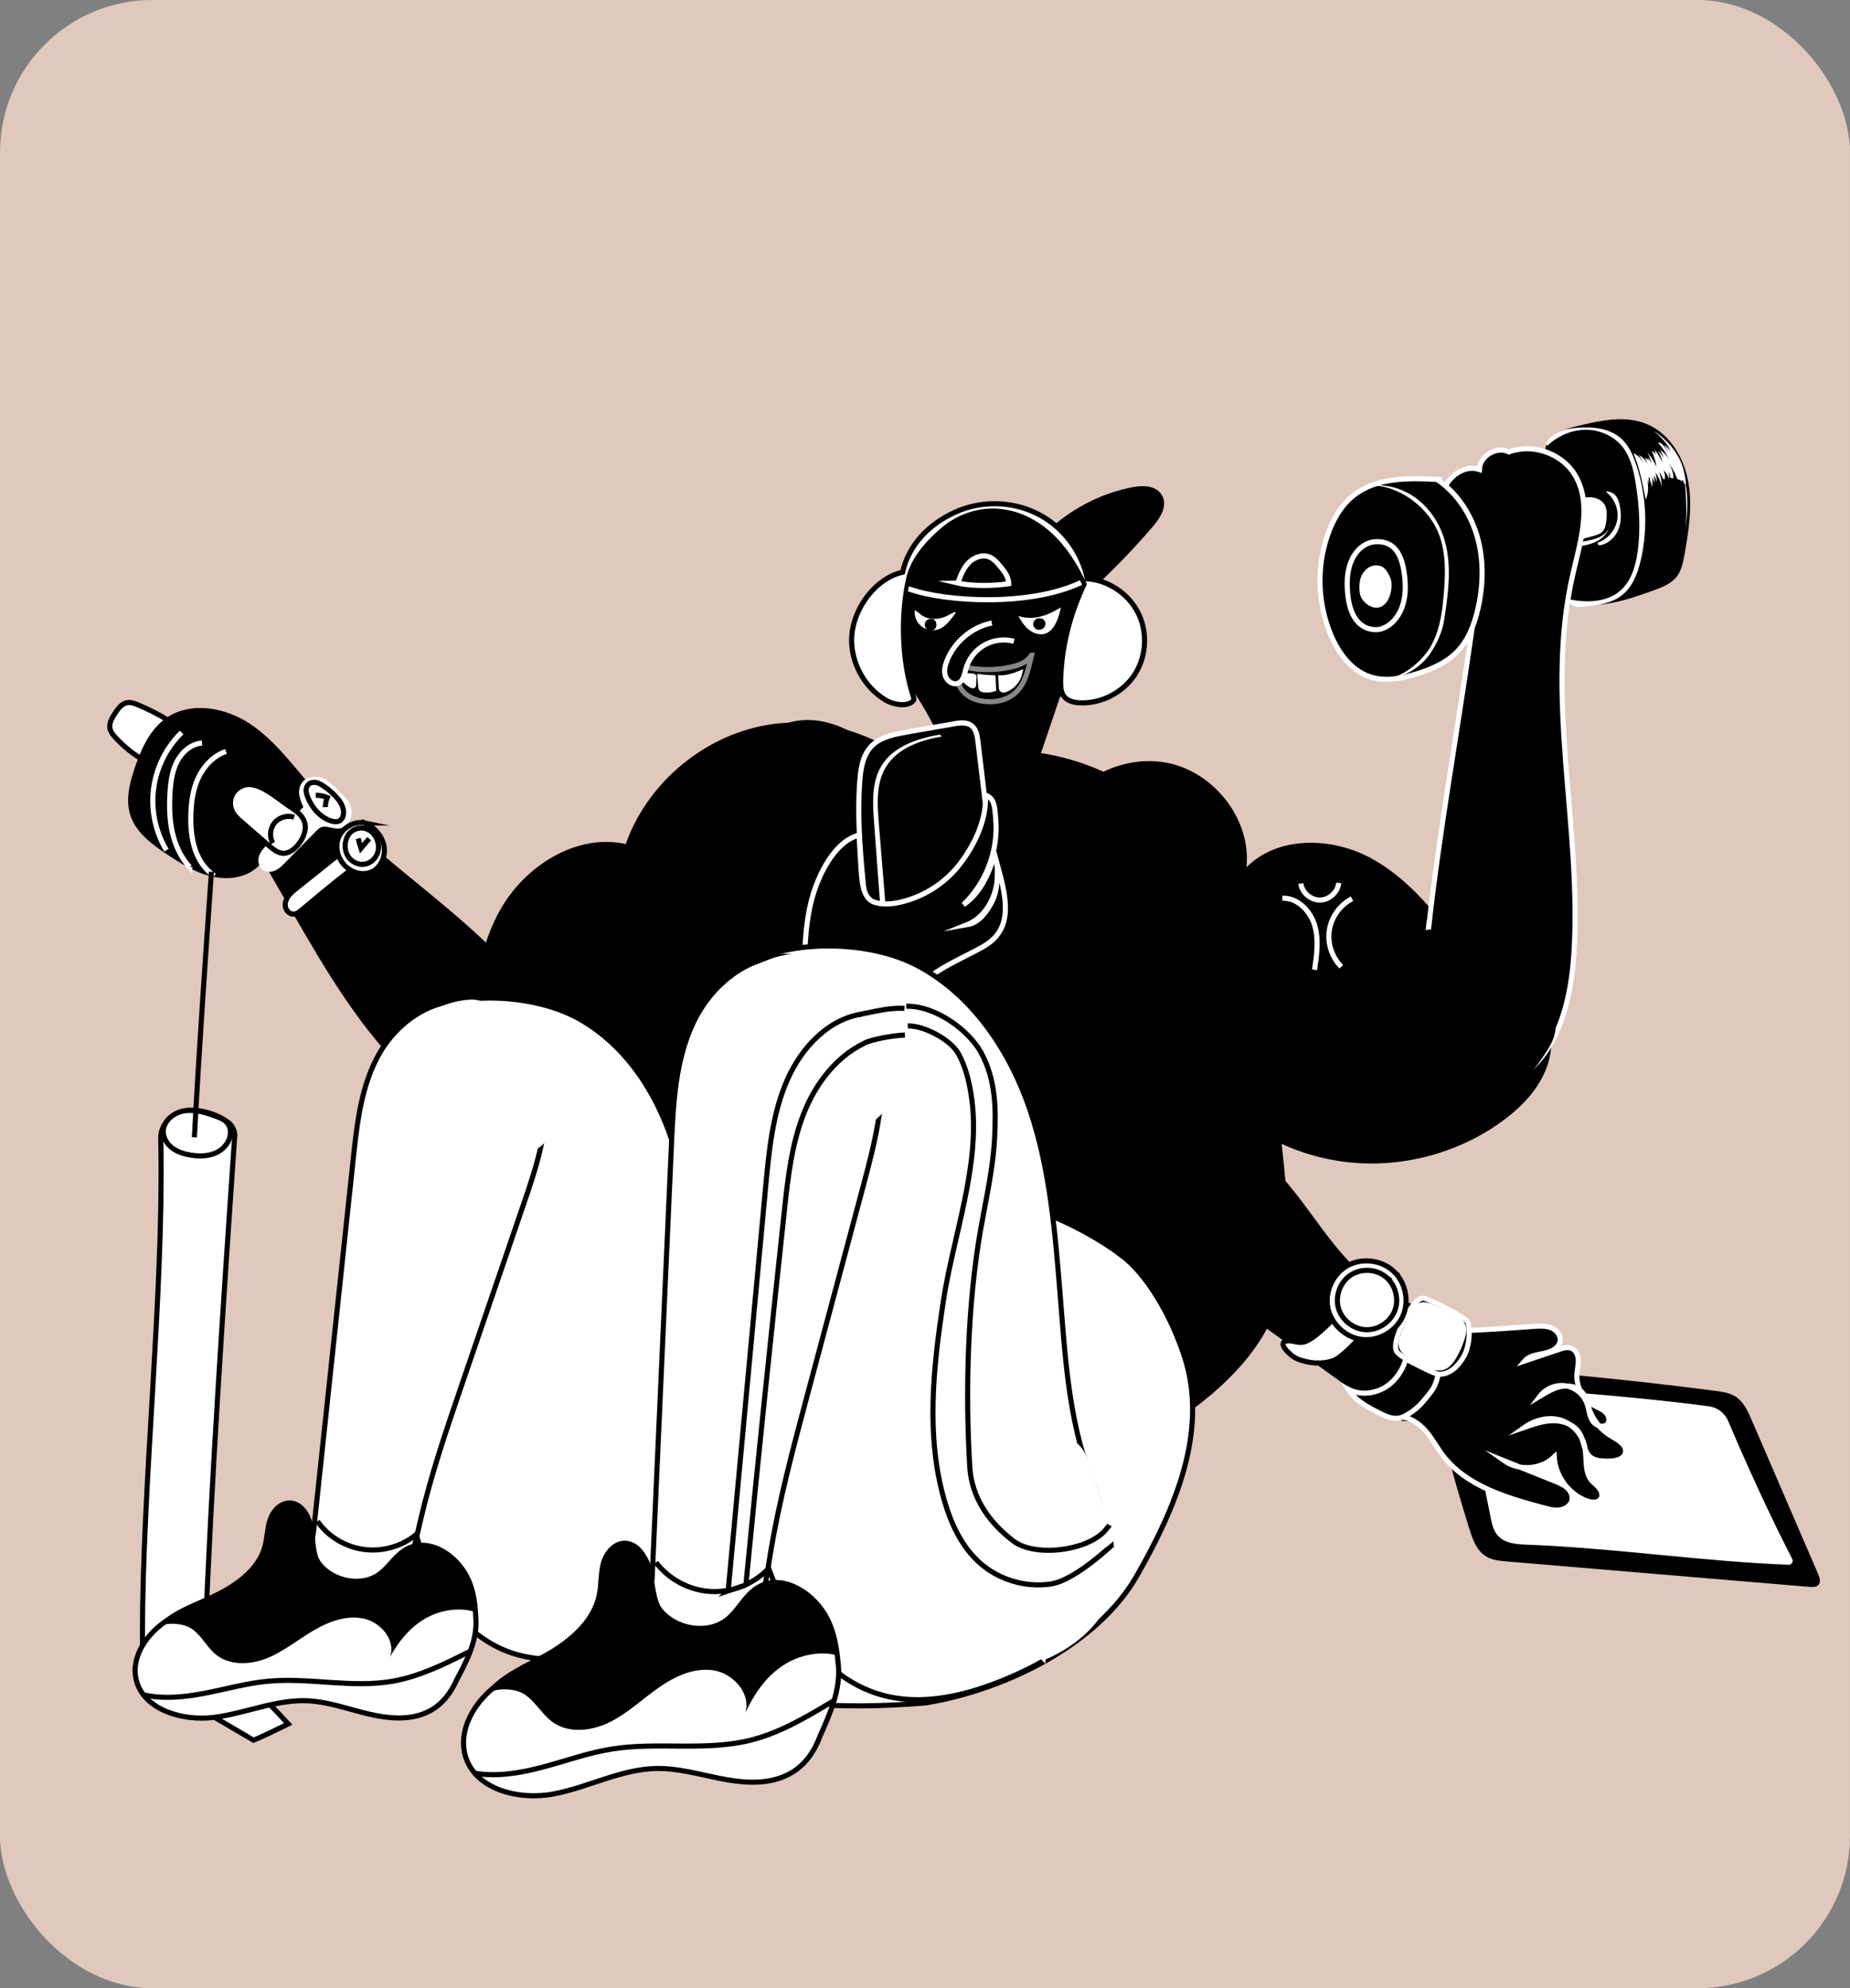 <?xml version="1.0" encoding="UTF-8"?><svg xmlns="http://www.w3.org/2000/svg" viewBox="0 0 181.4 194.99"><rect x="0" y="0" width="181.4" height="194.99" fill="#808080" stroke="none"/><defs><style>.d{fill:#e0c8bc;}.e,.f,.g{fill:#fff;}.h,.f,.g,.i,.j,.k,.l{stroke-miterlimit:10;stroke-width:.5px;}.h,.f,.l{stroke:#000;}.g,.i,.j,.k{stroke:#fff;}.j{opacity:.53;}.k,.l{fill:none;}</style></defs><g id="a"/><g id="b"><g id="c"><rect class="d" x="0" width="181.4" height="194.99" rx="14.95" ry="14.95"/><path class="h" d="M61.16,110.39c-5.52,4.46-7.11,12.7-4.76,19.4s8.03,11.86,14.47,14.84c13.94,6.47,31.01,3.32,43.84-5.15,4.41-2.92,8.61-6.66,10.35-11.65,1.33-3.81,1.1-7.97,.73-11.99-.38-4.14-.88-8.27-1.51-12.37-1.17-7.58-2.92-15.44-7.87-21.3-3.68-4.37-9.01-7.31-14.67-8.11l2.06-6.08c2.89,1.29,6.73-.4,7.72-3.41,.99-3.01-1.09-6.65-4.19-7.32,1.96-1.84,3.82-3.78,5.56-5.82,.66-.78,1.34-1.85,.83-2.73-.48-.85-1.69-.86-2.65-.67-2.81,.55-5.48,1.85-7.76,3.84-2.39-1.91-5.77-2.5-8.66-1.5-2.89,1-5.19,3.55-5.89,6.53-2.94,.2-4.5,3.14-4.56,6.09s2.97,5.83,5.59,4.69c1.2,1.84,1.86,3.05,2.53,4.58,.55,1.25-3.8,2.82-3.81,4.19-1.52-1.6-3.07-3.22-4.98-4.33s-4.27-1.65-6.36-.93c-2.63,.9-4.24,3.51-5.5,5.99-3.26,6.38-5.71,13.14-8.16,19.88-1.67,4.6-3.36,9.54-2.12,14.27,1.71,6.54,8.3,10.39,14.37,13.34"/><path class="f" d="M106.3,57.29c-1.41,3.01-2.23,6.19-2.3,9.52,0,.52,.01,1.08,.33,1.49,.36,.47,1,.61,1.59,.63,2.1,.08,4.2-1.02,5.35-2.78,1.14-1.76,1.28-4.13,.34-6.02s-2.9-3.21-4.99-3.37c-.57-2.73-2.44-5.16-4.94-6.4s-5.56-1.28-8.09-.1c-2.53,1.18-4.46,3.14-5.09,5.86-2.57,.57-4.63,3.32-4.95,5.92s1.07,5.33,3.34,6.65c.71,.41,2.03,.66,2.61,.08,.18-.18,.13-.2-.05-.8-1.07-3.57-1.1-7.86-.35-11.23,.41-1.85,1.9-3.53,3.34-4.76,1.44-1.23,3.33-1.94,5.22-1.85,1.97,.08,3.84,1,5.29,2.33,1.45,1.33,2.5,3.05,3.35,4.82,0,0,.02,.02,0,0Z"/><path class="f" d="M99.24,59.81c.73,.54,1.73,.64,2.62,.44s1.7-.67,2.45-1.17c-.03,.68-.2,1.35-.48,1.98-.24,.53-.59,1.04-1.13,1.27-.71,.31-1.57,.01-2.13-.51s-.91-1.25-1.33-2Z"/><path class="f" d="M89.61,59.59c.09-.02,.26,.05,.4,.15,.17,.12,.3,.22,.43,.33,.54,.45,1.35,.46,2.01,.23,.52-.18,.97-.57,1.52-.59,.1,.35-.14,.69-.37,.97-.36,.45-.74,.91-1.25,1.17-.63,.32-1.43,.26-2.02-.13s-.95-1.12-.89-1.82c0-.07,0-.14,.05-.21,.03-.06,.06-.06,.11-.08Z"/><path class="h" d="M91.48,61c-.15-.11-.38-.07-.49,.07s-.07,.38,.08,.48,.39,.04,.47-.12,0-.39-.07-.44Z"/><path class="h" d="M101.89,60.88h-.04c-.22,.04-.36,.29-.25,.48,.03,.05,.06,.08,.11,.11,.18,.11,.45,.02,.53-.17,0-.02,.01-.03,.02-.05,.05-.21-.15-.4-.37-.37Z"/><path class="k" d="M106,57.13c-4.98,2.37-13.23,1.91-16.78,.66-.02,0-.15-.02-.15-.02"/><path class="j" d="M101.15,64.26s0-.01-.01,0c-.41,.65-1.02,.9-1.69,1.08-1.2,.31-2.45,.4-3.68,.28-.78-.08-1.63-.29-2.1-.93-.05,1.06,.03,2.21,.69,3.03,.65,.81,1.76,1.13,2.8,1.1,.74-.02,1.49-.2,2.1-.63,.61-.43,1.03-1.08,1.3-1.78s.4-1.39,.59-2.15Z"/><path class="g" d="M98.14,66.48l.05,.96c0,.06,0,.13,.05,.18,.07,.07,.18,.06,.28,.03,.7-.21,1.31-.9,1.47-1.61-.64,.26-1.26,.44-1.84,.44Z"/><path class="g" d="M97.37,66.47c.02,.43,.03,.69,.05,1.11-.32,.09-.65,.11-.97,.07-.08-.01-.17-.03-.22-.09-.04-.05-.05-.12-.06-.19-.03-.29-.05-.7-.08-.99,.42,.05,.87,.07,1.28,.09Z"/><path class="g" d="M95.46,66.32s.04,.02,.04,.04c-.01,.35-.03,.53-.04,.82,0,.03,0,.06-.03,.07-.02,.02-.06,0-.09,0-.45-.19-.82-.58-.98-1.04,.34,.05,.95,.1,1.1,.11Z"/><path class="i" d="M97.25,61.1c-1.96,.4-3.67,1.84-4.4,3.7-.19,.49-.32,1.05-.13,1.55s.78,.87,1.26,.64c.49-.23,.59-.87,.73-1.39,.26-.97,.92-1.83,1.8-2.33s1.94-.64,2.91-.38"/><path class="k" d="M93.92,57.18c.26-.74,.55-1.49,1.11-2.04s1.46-.82,2.14-.44c.44,.24,.83,.75,1.14,1.14,.33,.41,.6,.91,.6,1.41-1.4,.21-3.6,.26-5-.07Z"/><path class="f" d="M16.6,70.7c-.97-.6-1.99-1.12-3.04-1.56-.36-.15-.75-.3-1.13-.22-.52,.11-.87,.6-1.16,1.05-.29,.45-.59,.95-.49,1.47,.07,.34,.29,.62,.52,.87,.84,.92,1.82,1.7,2.9,2.31,.81-1.34,1.63-2.68,2.38-3.92Z"/><path d="M53.39,107.82c1.43-1.04,1.96-3,1.69-4.75s-1.2-3.32-2.23-4.75c-5.96-8.3-15.44-13.37-22.19-21.04-1.94-2.2-3.68-4.64-6.11-6.27s-5.84-2.26-8.25-.59c-1.62,1.13-2.47,3.06-3.1,4.93-.49,1.46-.89,3.04-.45,4.51,.53,1.77,2.16,2.96,3.7,3.98,1.28,.84,2.59,1.67,4.07,2.06s3.15,.3,4.39-.59,1.86-2.7,1.02-3.97c-.47-.24-1.05,.25-1.12,.78s.21,1.03,.48,1.49l3.21,5.58c3.46,6,6.99,12.1,12.1,16.78,1.69,1.55,3.6,2.95,5.82,3.52s4.66,0,6.96-1.67Z"/><path class="g" d="M31.6,76.57c-.6-.26-1.4-.19-1.79,.34-.48,.65-.13,1.56,.24,2.28l-3.7,3.84c-.27,.28-.55,.58-.69,.95s-.09,.84,.21,1.09c.27,.23,.69,.22,1.02,.07s.59-.41,.84-.66l2.98-3.04c.23-.24,.48-.49,.81-.58,.61-.17,1.26,.28,1.88,.11,.66-.18,.95-1.02,.78-1.68s-.48-.88-.99-1.39c-.01,.02,0-.02,0,0,.01,0-.96-1.06-1.57-1.32Z"/><path class="f" d="M30.55,76.76c-.28,.05-.47,.32-.52,.59s.04,.56,.14,.82c.41,1.04,1.2,1.96,2.25,2.33,.3,.1,.66,.15,.92-.03,.19-.13,.3-.35,.33-.58,.06-.32-.02-.66-.16-.96s-.35-.56-.57-.8c-.38-.42-.82-.78-1.29-1.09-.18-.11-.36-.22-.57-.28s-.41-.02-.55,0Z"/><path class="f" d="M33.11,83.89l-4.02,3.21c-.3,.24-.6,.48-.82,.79s-.36,.7-.28,1.07,.41,.7,.79,.69c.31,0,.58-.22,.82-.42,1.58-1.32,3.16-2.65,4.79-3.9v-.02"/><path class="f" d="M35.78,80.71c-1.15-.24-2.39,.59-2.68,1.72s.33,2.41,1.37,2.96c.56,.3,1.25,.39,1.84,.17,.98-.35,1.52-1.51,1.35-2.54s-.95-1.88-1.89-2.31c0,0,0,.01,0,0Z"/><path class="f" d="M35.82,81.26c-.41-.12-.84-.03-1.17,.15s-.57,.51-.69,.87c-.21,.58-.14,1.26,.21,1.77s1,.81,1.61,.7c.55-.1,1.02-.52,1.22-1.04s.13-1.13-.15-1.62c-.26-.46-.57-.67-1.02-.84Z"/><path class="k" d="M17.81,71.84c-1.5,1.46-2.48,3.43-2.75,5.51s.18,4.23,1.26,6.03"/><path class="k" d="M19.81,72.87c-1.05,.08-1.95,.86-2.44,1.79s-.63,2-.7,3.06c-.08,1.29-.06,2.61,.22,3.87s.83,2.49,1.71,3.45v-.02"/><path class="k" d="M22.16,73.7c-1.21,.4-2.16,1.41-2.71,2.57s-.71,2.46-.74,3.74c-.02,1.1,.07,2.21,.41,3.26s.98,2.01,1.89,2.63"/><path class="f" d="M24.88,76.99c-.68-.17-1.45,.09-1.89,.64s-.52,1.36-.19,1.98c.21,.42,.58,.73,.93,1.04l2.68,2.32c.38,.32,.79,.66,1.28,.71,.64,.06,1.21-.4,1.6-.91,.48-.62,.82-1.46,.55-2.2-.21-.61-.77-1.02-1.31-1.38-1.21-.81-2.34-1.87-3.65-2.2Z"/><path class="l" d="M28.84,80.15c-.67-.23-1.47,0-1.92,.55s-.52,1.38-.17,1.99"/><path class="f" d="M35.13,82.23c.08,.34,.16,.68,.26,.97l.81-.95"/><path class="f" d="M30.96,77.99c.38,0,.77,.08,1.13,.22-.12,.3-.19,.63-.18,.95"/><path class="h" d="M46.67,104.17c-.15-5,.1-10.23,2.49-14.63s7.5-7.67,12.36-6.47c2.09-6.19,7.89-10.97,14.37-11.82,6.48-.85,13.32,2.26,16.94,7.7,.67,1.01,1.25,2.16,1.16,3.37-.22,2.78-3.6,4-6.37,4.28s-6.1,.62-7.36,3.11c-.9,1.78-.3,3.9-.32,5.89-.03,3.43-2.14,6.75-5.22,8.24s-7,1.08-9.7-1.03c1.27,3.68,0,8.1-3.04,10.53s-7.62,2.73-10.94,.69-4.26-6.17-4.37-9.87Z"/><path class="f" d="M14.18,164.6c-.15-.08-.21-2.9-.21-4.38,0-14.57,2.05-33.11,1.81-47.68-.02-1.03-.12-1.59,.47-2.43,.45-.65,1.24-1.13,2.1-1.2,1.64-.13,3.21,.53,4.07,1.2,.39,.3,.62,.92,.6,1.19-1.04,15.2-2.36,34.75-2.91,49.74,2.85,2.54,5.57,5.22,8.15,8.03-1.07,.54-3.03,1.47-3.4,1.6-.23-.12-6.94-4.16-10.68-6.07Z"/><path class="f" d="M14.09,164.62l6.03-3.74"/><path class="f" d="M21.46,109.59c-1.03-.41-2.19-.79-3.29-.66-1.1,.13-2.2,1.01-2.16,2.11,.02,.63,.41,1.21,.92,1.58s1.13,.56,1.75,.66c.83,.14,1.71,.13,2.48-.21s1.4-1.09,1.43-1.93-.41-1.26-1.12-1.55Z"/><path class="h" d="M20.73,85.5c-.6,8.68-1.21,17.35-1.67,26.04"/><path d="M109.31,82.64c-1.02-1.76-3.63-1.98-5.43-.46s-2.42,4.48-1.31,6.15c.64,.96,1.77,1.59,1.88,2.85,.11,1.29-.88,2.55-1.49,3.81-1.2,2.47-.96,5.18-.69,7.69,.32,2.93,.76,6.09,2.77,7.77,1,.83,2.35,1.26,3.02,2.43,.57,.99,.53,2.34,.77,3.53,.64,3.17,3.16,5.1,5.53,6.81l18.69,13.44c1.57,1.13,2.78,2.58,4.79,2.72s5.56-4.24,6.43-6.45c.83-2.12-1.38-1.64-2.84-2.81-1.46-1.17-3.04-2.37-4.74-3.15-4.16-1.92-6.39-5.66-9.22-9.38-2.43-3.2-5.31-5.67-6.02-9.99-.58-3.53,.04-7.68-1.72-10.5-.95-1.52-2.56-2.58-2.86-4.49-.22-1.36,.29-2.89,.23-4.3-.09-2.04-1.37-3.6-2.95-4.43-1.58-.83-3.45-1.04-4.87-1.24Z"/><path d="M142.1,133.9c8.74,.54,17.45,1.38,26.13,2.51,.66,.09,1.34,.18,1.9,.53,.83,.51,1.26,1.45,1.64,2.35l6.51,15.09c.14,.33,.28,.75,.05,1.03-.2,.25-.58,.25-.9,.22l-29.65-2.49c-.73-.06-1.49-.13-2.1-.52-.92-.58-1.3-1.7-1.62-2.73-1.39-4.51-2.8-9.07-3.07-13.78-.03-.44-.04-.9,.16-1.3s.65-.7,.95-.9Z"/><path class="e" d="M167.56,137.92c-8.01-1.06-15.96-1.54-24.03-2.22l2.62,13.06c.13,.67,.28,1.37,.74,1.87,.68,.74,1.8,.82,2.81,.86,8.51,.32,17.36,1.66,25.68,1.97,.29,.01,.49-.3,.36-.56-2.14-4.14-4.6-9.53-6.28-13.53-.33-.78-1.05-1.34-1.89-1.45Z"/><path class="i" d="M137.29,138.98c.97,0,1.85,.62,2.49,1.35s1.09,1.61,1.68,2.39c2.3,3.02,6.25,4.18,9.92,5.16,.52,.14,1.06,.28,1.59,.2s1.06-.43,1.17-.96c.09-.45-.14-.92-.49-1.22s-.78-.48-1.2-.65l-4.94-1.98c1.45,1.02,3.62,.85,4.89-.38,.11,1.88,1.4,3.64,3.17,4.3,.5,.19,1.2,.22,1.44-.26,.16-.32,.01-.72-.21-1s-.53-.49-.76-.77c-.71-.9-.42-2.21-.66-3.33-.26-1.19-1.2-2.21-2.37-2.56-1.17-.35-2.52,0-3.52,.71,.95-.33,1.93-.67,2.93-.65s2.07,.47,2.53,1.36c.38,.72,.36,1.68,.98,2.2,.44,.37,1.08,.4,1.66,.41,.72,.01,1.65-.14,1.79-.85,.15-.75-.74-1.22-1.39-1.61-.99-.58-1.76-1.52-2.14-2.6-.2-.59-.31-1.24-.72-1.7-.5-.56-1.34-.71-2.08-.56s-1.39,.55-2.04,.94c.57-.75,1.57-1.15,2.5-1.01,.93,.14,1.77,.82,2.09,1.71,.21,.57,.23,1.21,.55,1.72s1.16,.77,1.5,.27c.24-.36,.06-.87-.27-1.16s-.75-.43-1.12-.64c-1.05-.6-1.71-1.82-1.64-3.02,.03-.46,.15-.91,.14-1.37s-.2-.96-.61-1.16c-.4-.2-.88-.06-1.3,.09l-3.35,1.13c.46-.54,1.24-.61,1.93-.76s1.47-.53,1.55-1.23c.07-.56-.38-1.08-.91-1.28s-1.11-.17-1.67-.13c-1.99,.15-4.71,.34-6.83,.42,.29,.98-.25,1.57-.82,2.42s-.99,1.42-2.01,1.51c-.91,1.71-1.8,3.66-3.47,4.54Z"/><path class="i" d="M132.19,136.24c.66,1.09,1.85,1.73,2.99,2.31,.62,.32,1.29,.64,1.97,.53,.48-.08,.9-.36,1.31-.64,.66-.46,1.13-1.03,1.63-1.66,.47-.59,.69-.92,.94-2.01,1.12,.06,1.92-.75,2.49-1.72,.64-1.09,.64-2.99,.38-3.42-.31-.5-3.4-1.98-3.88-2.18s-.66-.18-1.06,.14c-.31,.25-.92,1.1-1.24,1.77-.5,1.02-1.15,2.62-.76,3.2,.47,.7,3.45,1.95,4.06,2.23-.94-.32-2.22-1.01-3.18-1.51-.3,1.17-1.14,2.33-2.21,2.89s-2.38,.64-3.42,.08Z"/><path class="g" d="M141.68,128.77s-.06-.03-.09-.05c-.4-.2-.78-.35-1.17-.54s-.89-.32-1.29-.11c-.29,.15-.46,.45-.61,.74-.39,.74-.72,1.52-.99,2.31-.1,.29-.19,.61-.12,.91,.1,.4,.45,.68,.79,.9,.62,.4,1.27,.74,1.96,1.01,.42,.16,.88,.3,1.31,.17,.53-.15,.87-.66,1.14-1.12,.35-.61,.63-1.26,.82-1.93,.09-.32,.16-.67,.05-.99-.14-.38-.5-.63-.86-.81-.34-.17-.66-.34-.94-.5Z"/><path class="f" d="M126.41,132.72c-1.01-.94-.72-1.44,.62-1.13,.31,.07,.63,.09,.91,0,.83-.25,2.33-1.71,2.9-2.36l2.43,1.99c-.46,.58-1.86,2-2.57,2.23-1.12,.38-2.37,.26-3.47-.17-.26-.1-.55-.31-.82-.56Z"/><path class="f" d="M136.69,124.71c1.17,1.12,1.52,3.01,.82,4.47s-2.38,2.38-3.99,2.18-3.01-1.52-3.32-3.11,.5-3.33,1.91-4.12c1.41-.79,3.35-.59,4.58,.58Z"/><path class="f" d="M135.84,125.19c.96,.75,1.36,2.14,.95,3.29s-1.61,1.96-2.82,1.93c-1.22-.03-2.37-.91-2.72-2.08s.12-2.53,1.12-3.23c1-.7,2.46-.7,3.47,.09Z"/><path d="M143.68,93.43c-2.62-3.52-5.37-7.15-9.22-9.25-3.85-2.1-9.15-2.24-12.24,.88,.49-4.65-3.11-9.29-7.69-10.23-4.58-.93-9.57,1.75-11.56,5.99-.91,1.94-1.24,4.21-.54,6.24,1.18,3.42,4.79,5.24,7.39,7.77,3.27,3.18,4.99,7.62,7.85,11.18,3.42,4.26,8.51,7.15,13.92,7.9s11.1-.65,15.54-3.83c1.87-1.33,3.56-3.02,4.43-5.14s.8-4.72-.59-6.54c-1.94-2.54-5.82-2.99-7.29-4.96Z"/><path d="M154.05,59.07c2.65,.73,5.45-.22,8.04-1.15,.87-.31,1.79-.67,2.35-1.4,.44-.59,.59-1.35,.72-2.07,.43-2.38,.81-4.83,.38-7.21s-1.83-4.72-4.06-5.65c-2.15-.89-4.59-.35-6.84,.2-1.12,.27-2.37,.65-2.98,1.67-.41,1.53-.42,3.16-.04,4.7,.15,.58,.35,1.2,.15,1.77-.2,.59-.78,.97-1.35,1.22-.98,.43-2.05,.62-3.08,.93s-2.06,.75-2.75,1.57c-.55,.64-.83,1.64-.32,2.31,.32,.42,.89,.61,1.42,.6s1.05-.19,1.55-.36c2.35-.81,4.7-1.62,7.1-2.34l-.56,3.69c-.04,.23-.07,.47-.03,.7s.16,.46,.33,.82Z"/><path class="e" d="M157.84,51.32c0,.48-.31,.92-.71,1.19s-.88,.39-1.35,.49-.95,.19-1.39,.4l.04,.25c.73-.11,1.48-.22,2.14-.56s1.22-.96,1.26-1.77Z"/><path class="e" d="M154.09,49.21c.55-.22,1.12-.44,1.72-.45s1.23,.23,1.53,.74c.26,.44,.22,1,.17,1.51-.04,.4-.1,.83-.38,1.12-.22,.23-.54,.33-.85,.42-1,.29-2.04,.58-3.08,.46,.31-1.26,.62-2.51,.89-3.79Z"/><path class="i" d="M140.08,90.84c-.45,4.07,.12,8.25,1.66,12.05,.57,1.41,1.37,2.87,2.76,3.49,1.62,.72,3.56,.06,4.96-1.03,3.53-2.72,4.61-7.55,4.88-11.99,.75-12.39-2.91-25.02-.1-37.11,.76-3.27,1.92-6.95,.12-9.78-1.31-2.05-4.12-3-6.4-2.15-1.19-.6-2.86,.38-2.9,1.72-1.5-.51-3.17,.75-3.59,2.28s.07,3.17,.76,4.6,1.57,2.79,1.97,4.33c.5,1.9,.22,3.91-.07,5.86-1.36,9.39-3.03,18.74-4.03,27.75Z"/><path d="M141.04,91.68c-.17-.45-.75-.63-1.2-.46s-.74,.61-.86,1.07-.09,.95-.06,1.42c.14,1.98,.33,3.96,.82,5.88s1.29,3.79,2.55,5.32c1.21,1.47,3.07,2.65,4.94,2.28,1.79-.36,3-1.99,4.04-3.5,.68-.99,1.39-2.1,1.25-3.3-.09-.74-.51-1.42-1.04-1.94s-1.17-.93-1.81-1.32c-2.95-1.84-5.9-3.67-8.63-5.45Z"/><path class="i" d="M140.94,47.02c-2.83-.15-5.93-.21-8.17,1.53-1.25,.97-2.07,2.42-2.59,3.91-1.11,3.18-.98,6.78,.34,9.87,.75,1.75,1.99,3.43,3.8,4.04,1.5,.5,3.15,.18,4.65-.3,1.42-.45,2.83-1.06,3.87-2.11,1.13-1.14,1.73-2.71,2.08-4.28,.52-2.28,.58-4.68-.04-6.93s-1.94-4.34-3.95-5.72Z"/><path class="e" d="M135.91,47.79c2.2,.6,4.23,2.31,5.11,4.42s.7,4.59,.47,6.86c-.15,1.47-.44,2.95-1.15,4.24s-2.24,2.65-3.65,3.1c1.26-.1,2.76-1.18,3.48-2.22s1.25-2.17,1.44-3.42c.45-2.88,.85-5.98-.27-8.67s-3.51-4.52-6.33-4.51c.2,.12,.7,.11,.91,.23,0,.01,0,.03-.02-.04Z"/><path class="e" d="M134.9,55.45c-.59,0-1.05,.39-1.34,.9s-.31,1.26-.22,1.84c.1,.66,.73,1.24,1.38,1.39,.51,.11,.96-.14,1.26-.56,.46-.64,.63-1.78,.31-2.44s-.58-1.13-1.38-1.13Z"/><path class="e" d="M157.42,48.2c.84,.6,1.31,1.68,1.17,2.7s-.88,1.94-1.85,2.29c-.09,.02-.1,.17-.03,.23s.18,.05,.28,.03c.78-.16,1.4-.79,1.7-1.52s.29-1.56,.14-2.34c-.07-.35-.18-.71-.41-.98s-.61-.45-.99-.4Z"/><path class="e" d="M151.89,43.56c1.02-.89,2.36-1.44,3.71-1.41,1.35,.03,2.7,.65,3.53,1.72,.75,.98,1.04,2.23,1.24,3.45,.37,2.26,.52,4.57,.2,6.83-.2,1.4-.63,2.87-1.71,3.79-1.3,1.13-3.22,1.18-4.91,.86-.08,.27,.13,.55,.39,.65s.55,.08,.82,.06c1.37-.13,2.83-.29,3.91-1.16,1.03-.82,1.52-2.15,1.82-3.43,.71-3.1,.55-6.39-.47-9.4-.31-.91-.71-1.82-1.41-2.47-1.12-1.04-2.79-1.23-4.31-1.1-.62,.05-1.24,.15-1.81,.4s-1.09,.65-1.37,1.21c.12,.14,.38,.12,.38,0Z"/><path class="e" d="M163.43,43.47c.61,.46,1.07,1.1,1.37,1.8s.45,1.46,.52,2.22l-.18-.04-.14-.42-.07,.18-.23-.17c-.08,.03-.16-.01-.22-.07s-.08-.14-.11-.22c-.2-.52-.49-1-.84-1.43,.35,.45,.55,1.01,.56,1.58l-.3-.03c0-.23-.09-.45-.23-.63,.12,.23,.14,.5,.07,.74-.07-.33-.25-.63-.51-.84,.12,.26,.17,.56,.12,.85l-.18-.03c-.09-.24-.21-.47-.37-.68,.16,.48,.25,.98,.25,1.49-.09-.52-.31-1.01-.63-1.43,.1,.3,.15,.62,.14,.93-.06-.24-.16-.48-.28-.7,.06,.27,.07,.54,.04,.81l-.21-.7c.04,.39,.03,.78-.04,1.16-.01-.29-.08-.58-.19-.85l.05,.42c.03-.23-.02-.46-.13-.66-.05,.24-.06,.48-.04,.72l-.15-.44c.17,.65,.13,1.36-.13,1.98-.3-1.55-.6-3.11-1.2-4.56,.48,.22,.86,.64,1.02,1.14-.11-.35-.28-.67-.51-.96,.37,.18,.67,.48,.85,.85-.04-.2-.13-.39-.27-.55,.13,.04,.24,.15,.27,.28l-.17-.3c.14,.08,.26,.21,.32,.37l-.13-.41c.16,.17,.29,.37,.38,.58-.08-.37-.21-.72-.39-1.04,.37,.41,.68,.89,.89,1.4-.08-.56-.25-1.11-.5-1.62,.18,.13,.32,.31,.39,.52l-.18-.51,.23,.35-.12-.44c.3,.38,.55,.79,.75,1.22-.07-.39-.23-.77-.44-1.1,.23,.18,.43,.41,.56,.67-.07-.27-.2-.53-.37-.76,.41,.22,.74,.58,.92,1.01-.26-.64-.63-1.23-1.1-1.73,.19-.05,.37,.09,.5,.23,.34,.38,.6,.84,.73,1.33-.14-.48-.35-.94-.63-1.36,.33,.23,.59,.56,.74,.93-.15-.37-.35-.72-.59-1.04l.54,.68c-.14-.25-.28-.5-.43-.76Z"/><path class="e" d="M165.28,51.94c.17-1.64,.33-3.33-.12-4.91,.21,1.62,.24,3.26,.12,4.91Z"/><path class="e" d="M164.39,44.52c-.56-.92-1.34-1.7-2.26-2.26,.53,.41,1,.88,1.39,1.42,.25,.33,.49,.71,.87,.84Z"/><path class="k" d="M137.77,56.92c-.22-2.8-1.17-3.8-2.76-3.8-1.44,0-2.91,1.39-2.91,4.05,0,4.28,2.05,4.61,2.91,4.58,1.03-.03,3.03-1.31,2.76-4.83Z"/><path class="k" d="M125.74,88.09c1.47-.06,2.73,1.22,3.16,2.63s.21,2.93,0,4.39"/><path class="k" d="M127.55,86.65c.12,.9,.98,1.63,1.89,1.62s1.74-.78,1.83-1.68"/><path class="k" d="M132.57,88.14c-1.16,.6-2.01,1.77-2.22,3.07s.25,2.67,1.17,3.6"/><path d="M73.57,87.03c-1.42-.15-2.48,1.39-2.68,2.81s.1,2.89-.28,4.28c-.48,1.79-2.01,3.1-3.6,4.05-1.59,.95-3.34,1.67-4.76,2.86-1.97,1.65-3.18,4.19-3.21,6.76s1.11,5.14,3.04,6.84c.9,.79,2.08,1.78,1.67,2.9-.17,.46-.57,.78-.93,1.12-2,1.87-2.79,4.79-2.55,7.52s1.42,5.3,2.86,7.63c1.56,2.53,3.52,4.9,6.09,6.41,2.57,1.5,5.83,2.04,8.56,.87s4.69-4.25,4.07-7.16c-.79-3.69-5.01-5.75-6.18-9.34-1.22-3.75,1.26-7.56,2.79-11.2,3.67-8.72,1.63-19.55-4.9-26.33Z"/><path class="i" d="M97.8,88.63l-1.91-15.91c-.07-.57-.17-1.2-.62-1.55-.48-.37-1.16-.29-1.75-.18l-4.64,.81c-1.24,.22-2.58,.48-3.45,1.4-.85,.9-1.04,2.22-1.13,3.46-.28,3.96,.13,7.93,.54,11.88,.15,1.45,.34,3,1.31,4.1,.91,1.03,2.36,1.45,3.73,1.41,1.37-.04,2.7-.48,4.01-.91,1.16-.39,2.37-.8,3.23-1.66s1.27-2.32,.69-2.84Z"/><path class="e" d="M92.15,72.04c-2.19,.39-4.55,1.15-5.71,3.05-.98,1.6-.88,3.61-.74,5.47l.59,8.01c.07,1,.17,2.07,.76,2.88l-.88-10.72c-.15-1.88-.28-3.9,.7-5.51,1.11-1.83,3.35-2.63,5.46-2.98-.08-.1-.16-.2-.17-.21Z"/><path class="i" d="M78.86,95.65c.04-2.49,.09-5,.72-7.4s2.23-5.72,4.63-6.34c.07-.02,.16,3.28,.33,4.51,.12,.86,.39,1.81,1.22,2.07s1.73,.18,2.57-.02c2.31-.54,4.42-1.91,5.85-3.81,1.43-1.89,2.56-4.29,2.45-6.66,.92,.23,.92,1.33,1,2.28,.29,3.1-.91,6.3-3.16,8.45,1.59-1.08,2.55-3.05,3.01-4.91,.96,2.47-.19,5.89-2.65,6.87,1.17-.2,1.91-1.24,2.45-2.29s.52-2.4,.52-3.59c.87,3.18,1.61,6.18-1.2,7.91-1.61,.99-5.23,2.42-6.33,3.97-.35,.49-.6,1.08-1.1,1.41-.63,.41-1.45,.29-2.19,.14-2.74-.57-5.42-1.37-8.13-2.57Z"/><path d="M79.02,95.29c-3.26,11.4-5.16,21.29-8.42,32.7-1.33,4.67-2.39,10.44,1.17,13.74,2.62,2.43,6.92,2.3,9.96,.44s5.02-5.08,6.35-8.39c4.74-11.82,3.76-24.05,1.63-36.61,.05,0-2.52,.42-10.7-1.87Z"/><path class="l" d="M116.25,133.59c.07,7-2.88,13.98-8,18.74h.03"/><path class="l" d="M114.46,129.36c1.34,7.33-.96,15.23-6.07,20.65"/><path class="f" d="M109.95,123.09c-6.29-4.62-14.17-6.7-21.97-6.99-7-.26-14.21,.92-20.22,4.53-5.36,3.22-9.57,8.34-11.68,14.23s-2.14,12.51-.05,18.41c1.06,2.99,2.75,5.92,5.48,7.53,1.88,1.11,5.26,4.55,7.41,4.92,7.65,1.34,13.17,2,21.86,1.29,8.11-1.35,16.9-5.88,20.65-12.4,3.81-6.64,7.08-14.28,4.71-21.56-1.36-4.19-3.8-8.2-6.2-9.96Z"/><path class="f" d="M41.92,99.21c3.13-1.94,10.66-1.87,15.3,.96,4.64,2.82,7.58,7.74,9.03,12.85s1.58,10.46,1.7,15.76c.12,5.29,.26,10.65,1.73,15.75,.78,2.71,1.95,5.47,1.45,8.24-.77,4.32-5.24,7.01-9.5,8.5-3.69,1.29-7.81,2.09-11.51,.82-5.41-1.85-8.38-7.53-9.67-12.94-3.36-14.03,.85-28.57,1.35-42.95,.1-2.83-1.06-5.3,.13-6.98Z"/><path class="g" d="M65.79,158.82c2.75-.93,5.38-2.77,6.28-5.46,.62-1.86,.35-3.89-.07-5.81-.38-1.7-.87-3.37-1.36-5.04-.19-.66-.43-1.38-1.03-1.75-.75-.47-1.81-.15-2.41,.49-1.05,1.13-.91,2.9-.34,4.33s1.49,2.71,1.88,4.19c.57,2.21-.23,4.69-2.01,6.18-.45,.38-.98,.72-1.22,1.25s.01,1.32,.28,1.6Z"/><path class="f" d="M30.74,150.24l3.9-36.62c.38-3.53,.78-7.16,2.54-10.27,1.76-3.11,5.23-5.58,8.87-5.13,4.04,.5,6.88,4.44,7.37,8.35s-.8,7.8-2.08,11.53l-6.04,17.65c-1.51,4.42-3.03,8.85-4.08,13.4-.49,2.1-.9,4.29-2.14,6.07s-3.6,3.06-5.71,2.36c-1.51-.49-2.57-1.9-2.94-3.4s.2-2.99,.31-3.95Z"/><path class="f" d="M31.13,149.2c1.04,1.51,2.79,2.55,4.65,2.77s3.8-.38,5.18-1.6"/><path class="e" d="M46.25,98.02c-1.01,.07-1.75,.2-2.88,.63-.93,.35-.73,1.96-.04,2.66,.58,.59,1.49,.7,2.33,.77l3.64,.31c1.17,.1,1.88,.16,2.57,1.08,.61,.81,.65,2.16,.29,3.09s-.5,1.64-.84,2.58-.4,2.07,.25,2.85c.81,.96,.46,1.16,1.48,.41s1.97-3.44,2.16-4.67c.37-2.45-.05-3.98-1.56-5.98-1.51-2-6.35-3.8-7.39-3.72Z"/><path class="e" d="M66.57,114.49l-.89,.2"/><path class="f" d="M44.73,164.84c.98-1.84,2-3.77,1.94-5.84-.07-2.19-.36-4.02-1.74-5.61s-3.56-2.48-5.32-1.3c-.91,.61-1.49,1.6-2.36,2.26-2.14,1.62-5.85,.4-6.54-2.15-.26-.93-.16-1.93-.37-2.87s-.94-1.91-1.93-1.93c-.92-.01-1.65,.81-1.93,1.66s-.27,1.77-.51,2.63c-.55,2.05-2.4,3.51-4.32,4.53-1.92,1.01-4.02,1.73-5.74,3.03-1.72,1.3-3.05,3.4-2.56,5.47,.69,2.95,4.53,4.1,7.62,3.71s6.06-1.76,9.17-1.63c1.86,.08,3.65,.7,5.45,1.16,1.8,.46,3.73,.78,5.51,.26,1.78-.52,2.88-1.75,3.63-3.37Z"/><path d="M46.75,158.13c-.35-1.72-.73-3.49-1.81-4.9s-3.07-2.32-4.73-1.65c-1.54,.62-2.31,2.33-3.75,3.13-1.76,.98-4.33,.14-5.13-1.67-.51-1.15-.35-2.46-.68-3.66s-1.55-2.41-2.75-1.95c-.8,.3-1.16,1.18-1.4,1.97-.43,1.43-.75,2.94-1.61,4.17-2.21,3.19-7.72,3.22-9.86,6.45,.55-.93,2.33-.92,3.35-.5,1.23,.51,1.77,1.93,2.8,2.76,1.36,1.09,3.39,1,5.01,.34s2.99-1.78,4.48-2.67,3.27-1.58,4.99-1.21,3.18,2.17,2.58,3.77c.83-1.51,1.95-2.91,3.47-3.78,1.52-.87,3.47-1.15,5.03-.59Z"/><path class="f" d="M46.02,161.98c-2.4,1.21-4.85,2.43-7.51,2.9-4.01,.7-8.15-.37-12.21,0-2.07,.19-4.08,.76-6.12,1.16-2.04,.4-4.16,.63-6.19,.16"/><path class="f" d="M73.13,94.76c3.34-2.44,11.7-2.87,17.02,.04s8.92,8.35,10.86,14.1,2.44,11.88,2.93,17.93,.82,12.24,2.96,17.93c1.6,4.25,1.94,6.69,1.58,9.89-.57,5-4.76,7.84-9.38,9.83-4.01,1.73-8.51,2.93-12.71,1.73-6.12-1.75-9.79-8.05-11.58-14.16-4.66-15.84-.96-32.79-1.36-49.3-.08-3.25-1.53-6-.32-8Z"/><path class="g" d="M102.26,162.59c2.99-1.25,5.78-3.55,6.59-6.68,.57-2.18,.13-4.48-.47-6.65-.53-1.92-1.19-3.8-1.84-5.68-.26-.74-.57-1.55-1.26-1.93-.87-.48-2.02-.05-2.64,.73-1.09,1.37-.82,3.39-.09,4.98s1.84,3.01,2.36,4.68c.78,2.49,.05,5.39-1.81,7.22-.47,.47-1.04,.89-1.26,1.52s.1,1.51,.42,1.81Z"/><path class="l" d="M108.79,149.57c-.04,.07-.27,.34-.33,.41-1.63,2.09-6.94,2.8-9.1,1.15-2.23-1.7-4.08-4.11-4.27-7.26-.44-7.41-.22-15.95,1.06-23.26,.52-2.97,1.21-5.91,1.37-8.92s.11-5.83-1.33-8.47c-1.13-2.07-4.32-4.57-7.33-4.54"/><path class="l" d="M89.01,100.62c1.54-.06,4.18,1.32,4.95,2.69s1.12,2.96,1.33,4.52c.87,6.44-1.85,13.46-2.81,19.89-.97,6.43-1.69,13.09,.09,19.34,.66,2.32,1.7,4.61,3.5,6.21,1.86,1.66,4.47,2.44,6.94,2.08,2.47-.36,6.14-3.95,6.18-3.95"/><path class="f" d="M63.96,154.44l1.88-42.21c.18-4.07,.39-8.26,2.14-11.94,1.74-3.68,5.43-6.75,9.49-6.48,4.51,.3,7.92,4.61,8.73,9.06s-.37,8.98-1.53,13.35l-5.52,20.64c-1.38,5.17-2.77,10.35-3.63,15.63-.4,2.44-.71,4.98-1.97,7.11s-3.78,3.75-6.17,3.1c-1.71-.46-2.98-2-3.49-3.69s.03-3.44,.08-4.55Z"/><path class="f" d="M64.32,153.23c1.26,1.66,3.26,2.73,5.34,2.85,2.08,.12,4.19-.7,5.64-2.19"/><path class="f" d="M71.4,156.02l3.68-39.67c.33-3.55,.68-7.17,2.11-10.43s4.18-6.16,7.71-6.52l1.02,2.45c-3.25,1.02-5.66,3.88-6.97,7.02s-1.69,6.58-2.05,9.97c-1.3,12.19-2.59,24.38-3.76,36.57,.02,.02,.03,.03-1.75,.62Z"/><path class="e" d="M77.68,93.55c-1.11,.15-1.93,.35-3.15,.92-1.01,.47-.68,2.29,.13,3.05,.68,.64,1.7,.69,2.63,.72l4.06,.1c1.3,.03,2.09,.06,2.92,1.06,.73,.88,.86,2.43,.52,3.52s-.44,1.92-.76,3.01-.31,2.4,.47,3.24c.97,1.05,.59,1.3,1.67,.37s1.95-4.08,2.08-5.5c.25-2.83-.32-4.56-2.13-6.74-1.81-2.19-7.29-3.91-8.44-3.76Z"/><path class="e" d="M101.3,111.02l-.97,.29"/><path class="f" d="M84.84,102.27c.63-.32,2.57-.71,3.89-.76"/><path class="f" d="M84.12,99.52c1.62-.3,3.02-.71,4.57-.63"/><path class="f" d="M80.44,170.2c.96-2.17,1.97-4.45,1.77-6.82-.22-2.5-.66-4.59-2.3-6.3-1.64-1.72-4.11-2.6-5.98-1.13-.97,.76-1.54,1.93-2.47,2.75-2.27,2-6.45,.86-7.4-2.01-.34-1.05-.3-2.2-.61-3.26s-1.16-2.13-2.27-2.08c-1.02,.05-1.77,1.04-2.03,2.03s-.18,2.04-.39,3.05c-.48,2.38-2.43,4.19-4.49,5.48s-4.34,2.26-6.17,3.86c-1.83,1.6-3.15,4.11-2.47,6.44,.97,3.33,5.29,4.38,8.7,3.72s6.6-2.44,10.06-2.49c2.07-.03,4.09,.55,6.12,.96,2.03,.41,4.19,.64,6.13-.08s3.08-2.2,3.79-4.11Z"/><path d="M82.23,162.38c-.5-1.94-1.04-3.95-2.33-5.49-1.29-1.54-3.56-2.45-5.36-1.57-1.66,.82-2.41,2.82-3.95,3.84-1.89,1.24-4.79,.46-5.8-1.56-.64-1.28-.55-2.79-1-4.15s-1.88-2.65-3.18-2.05c-.86,.4-1.21,1.43-1.42,2.35-.38,1.67-.64,3.41-1.5,4.89-2.24,3.8-8.34,4.22-10.5,8.06,.55-1.1,2.52-1.22,3.68-.8,1.4,.5,2.09,2.09,3.29,2.97,1.58,1.16,3.82,.91,5.58,.05s3.19-2.24,4.79-3.37,3.52-2.04,5.45-1.73c1.93,.31,3.67,2.27,3.11,4.15,.82-1.78,1.97-3.47,3.59-4.57s3.77-1.55,5.54-1.02Z"/><path class="f" d="M81.67,166.84c-2.58,1.55-5.21,3.12-8.13,3.84-4.4,1.08-9.06,.14-13.53,.85-2.28,.36-4.47,1.15-6.7,1.75s-4.57,1.01-6.85,.61"/></g></g></svg>